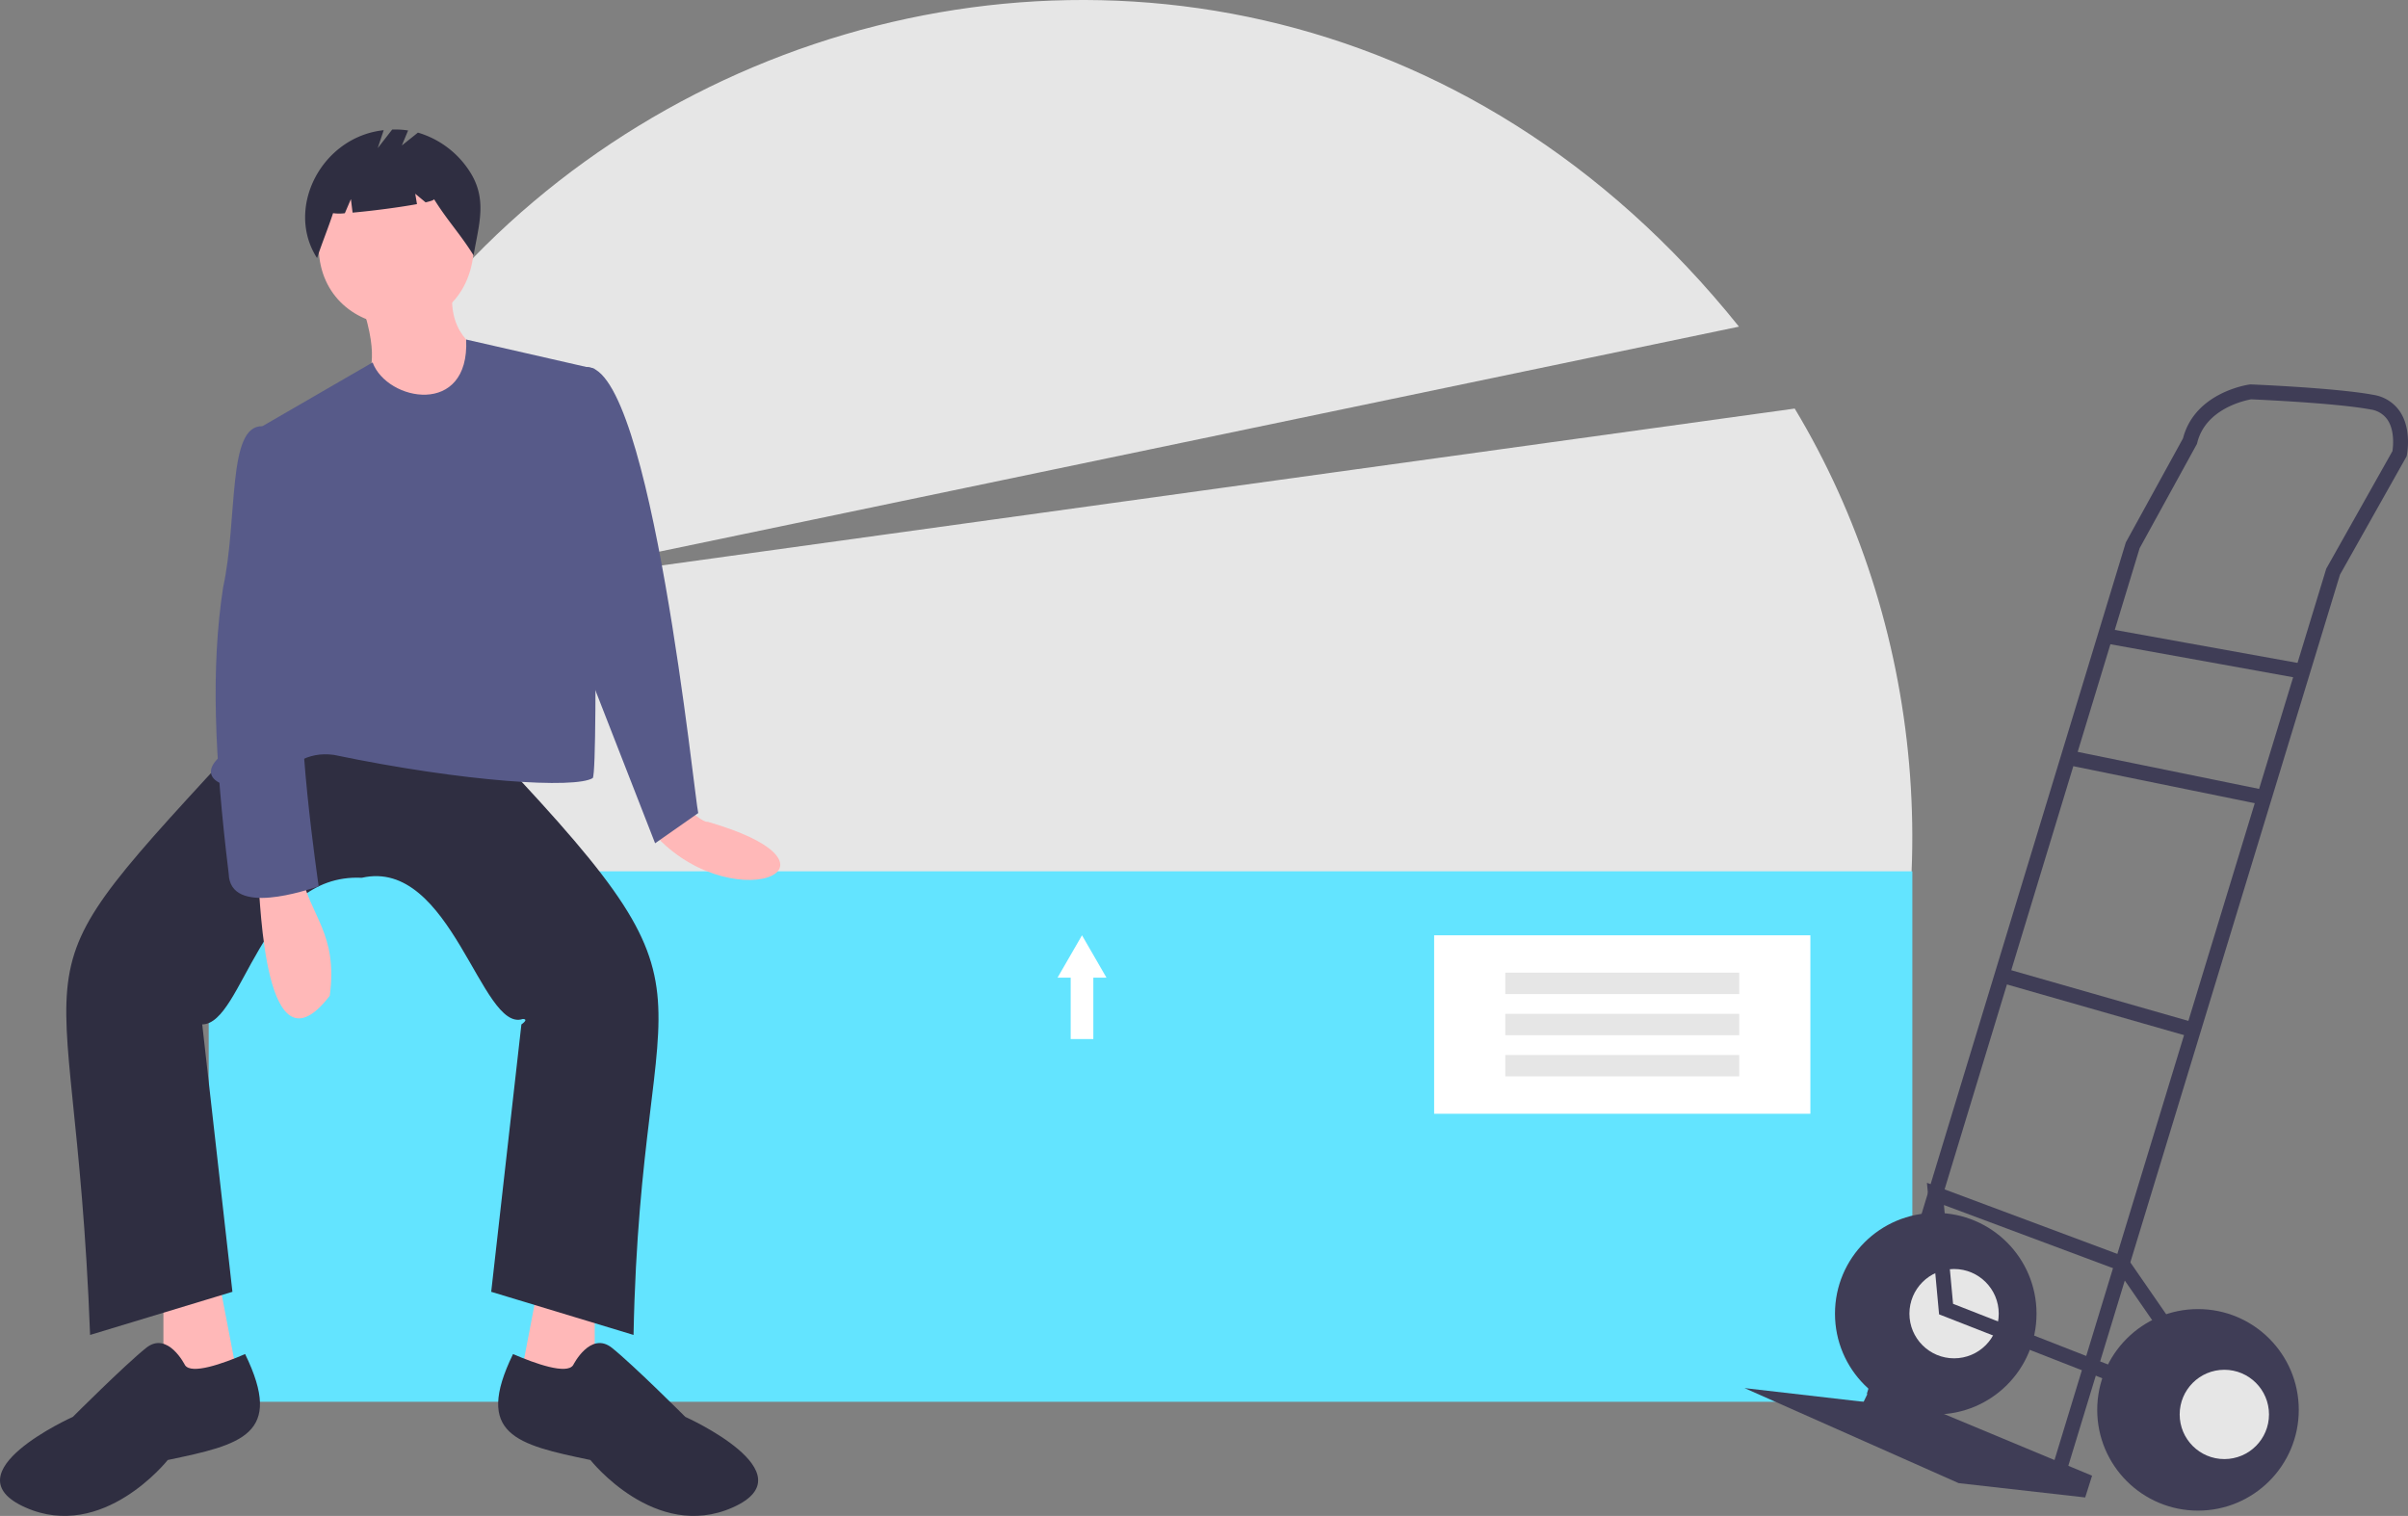 <svg xmlns="http://www.w3.org/2000/svg" data-name="Layer 1" width="885.558" height="557.519"><rect width="100%" height="100%" fill="#808080" stroke="none"/><path d="M681.591 421.111c36.426-91.067 25.407-192.754-21.572-270.852l-491.774 68.092 471.276-98.217C440.898-127.55 54.308 36.736 91.573 349.455z" fill="#e6e6e6"/><path fill="#63e4ff" d="M76.753 320.445h626.526V515.54H76.753z"/><path d="M251.485 296.652c5.621 4.366 7.677 5.775 8.874 5.596 58 16.89 7.154 36.683-21.026 3.085zM60.099 475.093v39.654l28.55-1.586-7.93-41.24-20.62 3.172zm158.614 0v39.654l-28.551-1.586 7.931-41.24 20.62 3.172z" fill="#ffb8b8"/><path d="M131.475 270.481l42.826-1.586c98.794 103.571 61.432 79.948 58.687 222.06l-52.343-15.862 11.103-98.34c.006-.004 2.93-1.953.5-1.998-15.197 5.222-26.285-59.437-59.187-51.931-37.44-1.791-43.536 53.75-58.687 53.929l11.103 98.34-52.343 15.862c-5.86-156.166-34.583-120.888 58.688-222.06zM68.03 502.058s-6.345-12.69-14.276-6.345-26.964 25.378-26.964 25.378-45.998 20.62-17.448 33.31 52.343-17.448 52.343-17.448c27.194-5.67 42.88-9.301 28.458-38.964-8.188 3.543-19.774 7.645-22.114 4.069zm142.752 0s6.345-12.69 14.275-6.345 26.965 25.378 26.965 25.378 45.998 20.62 17.447 33.31-52.342-17.448-52.342-17.448c-27.194-5.67-42.88-9.301-28.458-38.964 8.187 3.543 19.774 7.645 22.113 4.069z" fill="#2f2e41"/><path d="M174.3 91.247c-2.358 39.486-56.247 36.01-57.1 0 2.359-39.485 56.248-36.01 57.1 0z" fill="#ffb8b8"/><path d="M133.061 111.867c13.876 41.938-18.884 19.105 26.965 52.343l17.447-34.896s-12.689-4.758-11.103-22.206z" fill="#ffb8b8"/><path d="M218.713 135.659l-47.282-10.792c1.33 28.51-29.096 22.771-34.404 8.43l-45.205 26.154c18.973 70.667 14.165 73.583-11.103 118.96-9.644 8.807 4.778 13.854 17.333 9.035 9.576-5.91 14.44-11.162 24.7-9.826 48.485 10.096 88.848 12.479 95.236 8.534 2.286-3.271-.066-149.927.725-150.495z" fill="#575a89"/><path d="M206.024 138.831c1.586 0 9.756-3.841 9.756-3.841 23.771-.401 39.723 159.496 41 164.042l-15.861 11.103-25.378-65.032z" fill="#575a89"/><path d="M94.994 324.41c.81 5.986 2.191 73.21 26.272 41.808 3.16-22.91-7.582-29.749-10.41-44.98z" fill="#ffb8b8"/><path d="M101.338 159.451l-4.86-2.694c-13.029-.428-8.922 34.061-14.435 59.319-4.503 29.424-3.221 61.87 2.062 105.247.462 15.918 28.973 5.89 33.095 4.673 0 0-9.517-65.032-4.759-76.135s-11.103-90.41-11.103-90.41z" fill="#575a89"/><path d="M173.053 63.57a34.03 34.03 0 00-19.357-14.798l-5.918 4.734 2.3-5.522a31.326 31.326 0 00-5.849-.338l-5.325 6.846 2.204-6.612c-22.849 2.454-36.367 28.684-24.505 47.041 1.83-5.623 4.05-10.9 5.88-16.523a16.644 16.644 0 004.336.021l2.226-5.194.622 4.975c6.9-.602 17.135-1.921 23.677-3.13l-.637-3.817 3.806 3.171c2.004-.461 3.194-.88 3.096-1.2 4.865 7.844 9.686 12.854 14.55 20.697 1.848-11.063 5.108-20.26-1.106-30.351z" fill="#2f2e41"/><path fill="#fff" d="M527.412 343.979h138.367v65.636H527.412z"/><path fill="#e6e6e6" d="M553.578 357.727h86.036v7.87h-86.036zm0 15.135h86.036v7.87h-86.036zm0 15.135h86.036v7.87h-86.036z"/><path fill="#fff" d="M406.916 359.57l-4.501-7.795-4.5-7.796-4.501 7.796-4.501 7.795h4.836v22.574h8.331V359.57h4.836z"/><circle cx="711.888" cy="483.133" r="37.06" fill="#3f3d56"/><circle cx="718.626" cy="483.133" r="16.424" fill="#e6e6e6"/><path fill="#3f3d56" d="M688.515 509.033l80.859 33.691-2.527 8.002-46.536-5.265-78.753-34.954 43.798 5.054 3.159-6.528z"/><path d="M759.99 541.206L860.554 211.32l24.49-43.49.087-.42c.079-.384 1.877-9.475-2.546-16.058a14.419 14.419 0 00-9.739-6.134c-13.516-2.534-43.754-3.783-45.034-3.835l-.241-.01-.24.033c-.826.112-20.15 2.937-24.519 19.812l-21.024 38.264-.083.272-95.177 312.905 5.238 1.594 95.094-312.634 21.095-38.392.085-.353c3.09-12.699 17.857-15.67 19.821-16.01 3.09.133 31.51 1.397 43.976 3.735a9.029 9.029 0 016.191 3.789c2.726 4.036 2.044 9.978 1.804 11.54l-24.34 43.225-.087.285L754.753 539.61z" fill="#3f3d56"/><path fill="#3f3d56" d="M773.72 236.504l.974-5.387 72.63 13.117-.974 5.388zm-13.686 44.783l1.095-5.364 72.113 14.718-1.095 5.364zm-24.564 80.031l1.506-5.264L807.38 376.2l-1.506 5.264zm49.119 150.054l1.996-5.099-68.336-26.758-3.356-36.334 63.782 23.823 20.663 29.898 4.505-3.112-21.642-31.314L708.64 435l4.468 48.382 71.481 27.99z"/><circle cx="808.329" cy="518.509" r="37.06" fill="#3f3d56"/><circle cx="818.015" cy="520.193" r="16.424" fill="#e6e6e6"/></svg>